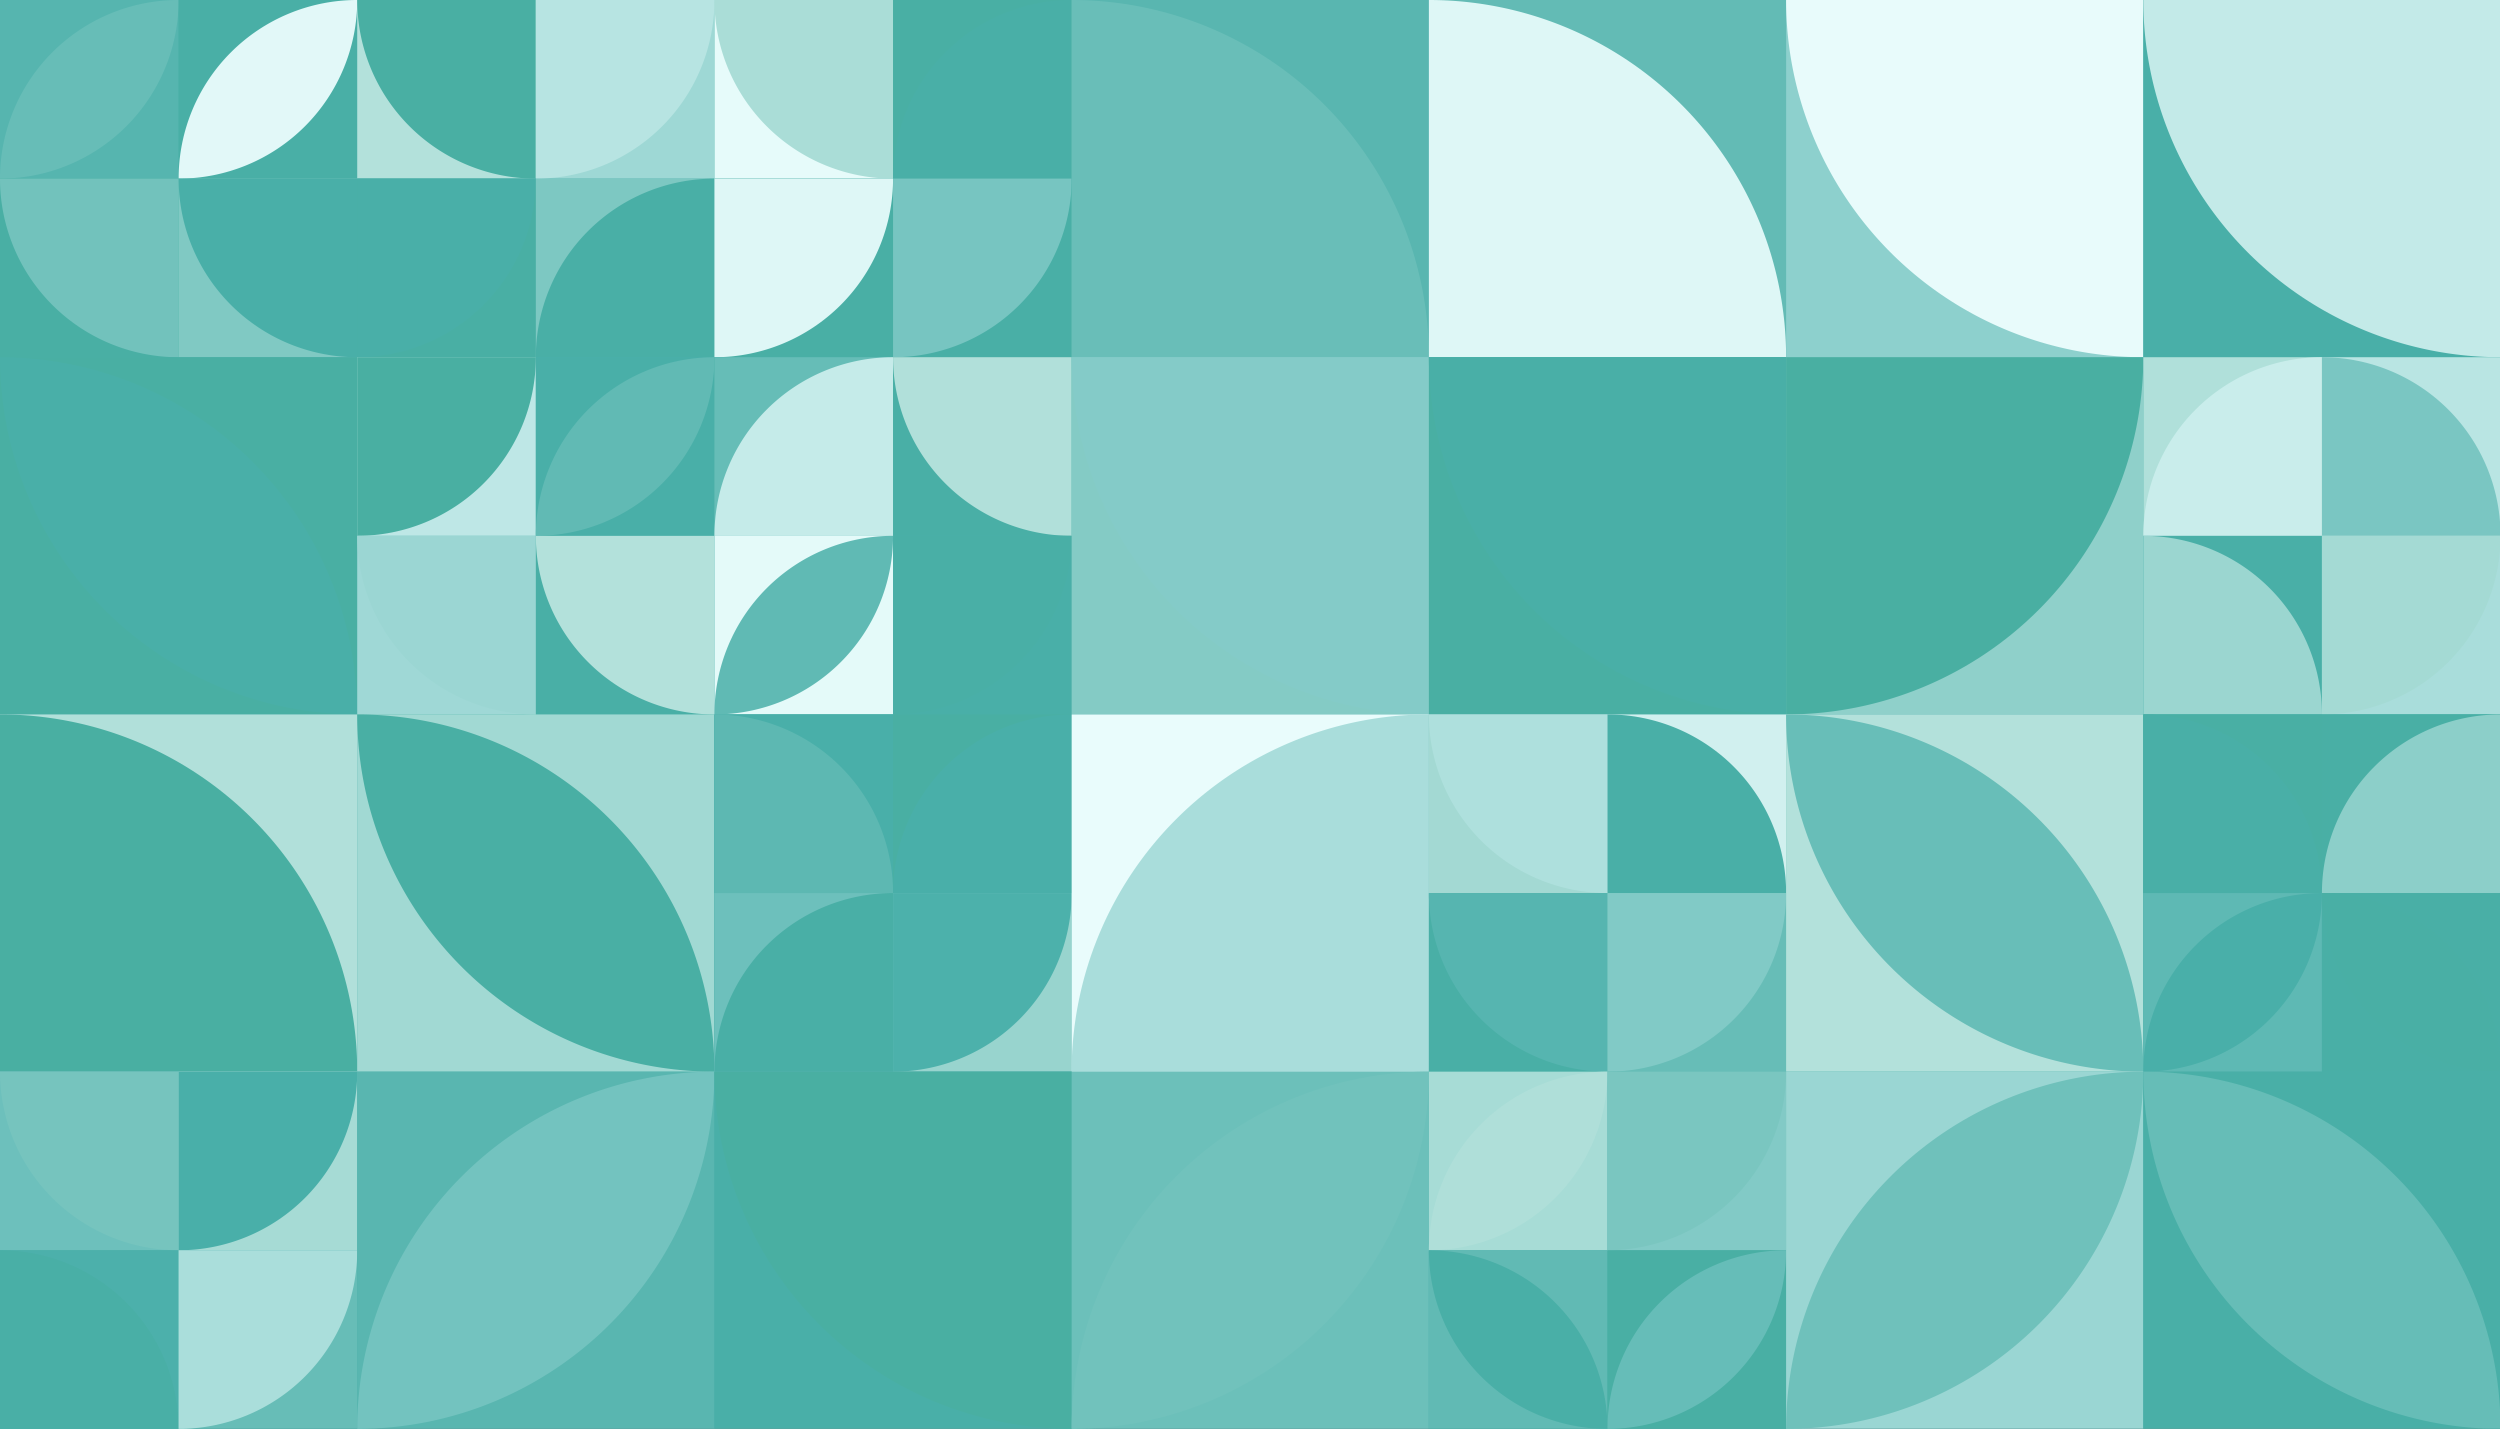 <?xml version="1.0" standalone="no"?><svg xmlns:xlink="http://www.w3.org/1999/xlink" xmlns="http://www.w3.org/2000/svg" viewBox="0 0 1000 571.429" preserveAspectRatio="xMaxYMax slice"><rect x="0" y="0" width="1000" height="571.429" fill="#333333" stroke="none"/><g transform="scale(1.15)"><rect x="0" y="0" width="869.75" height="497" fill="#49afa9"/><rect x="0" y="0" width="124.25" height="124.25" fill="#49afa9"/><rect x="0" y="0" width="62.13" height="62.13" fill="#56b5af"/><path d="M 0 62.13 A 62.13 62.13 0 0 1  62.13 0 L 0 62.13 A 62.13 62.13 0 0 0 62.13 0" fill="#67bdb7"/><rect x="62.13" y="0" width="62.13" height="62.13" fill="#49afa6"/><path d="M 62.13 62.13 A 62.13 62.13 0 0 1  124.26 0 L 62.13 62.13 A 62.13 62.13 0 0 0 124.26 0" fill="#e2f8f8"/><rect x="0" y="62.13" width="62.13" height="62.13" fill="#49afa4"/><path d="M 0 62.13 A 62.13 62.13 0 0 0 62.13 124.26 L 62.13 62.13" fill="#72c2bc"/><rect x="62.13" y="62.13" width="62.13" height="62.13" fill="#80c9c3"/><path d="M 62.13 62.13 A 62.13 62.13 0 0 0 124.26 124.26 L 124.26 62.13" fill="#49afa8"/><rect x="124.25" y="0" width="124.25" height="124.25" fill="#49afa9"/><rect x="124.25" y="0" width="62.13" height="62.13" fill="#b3e1db"/><path d="M 124.25 0 A 62.13 62.13 0 0 0 186.38 62.13 L 186.38 0" fill="#49afa3"/><rect x="186.38" y="0" width="62.13" height="62.13" fill="#9ed8d5"/><path d="M 186.38 62.13 A 62.13 62.13 0 0 0 248.51 0 L 186.38 0" fill="#b7e4e2"/><rect x="124.25" y="62.13" width="62.13" height="62.13" fill="#49afa4"/><path d="M 124.25 124.26 A 62.13 62.13 0 0 0 186.38 62.13 L 124.25 62.13" fill="#49afa8"/><rect x="186.38" y="62.13" width="62.13" height="62.13" fill="#7dc8c2"/><path d="M 186.38 124.26 A 62.13 62.13 0 0 1  248.51 62.13 L 248.51 124.26" fill="#49afa6"/><rect x="248.5" y="0" width="124.25" height="124.25" fill="#49afa9"/><rect x="248.5" y="0" width="62.13" height="62.13" fill="#e6fbfa"/><path d="M 248.5 0 A 62.13 62.13 0 0 0 310.63 62.13 L 310.63 0" fill="#aaddd7"/><rect x="310.63" y="0" width="62.13" height="62.13" fill="#49afa4"/><path d="M 310.63 62.13 A 62.13 62.13 0 0 1  372.76 0 L 372.76 62.13" fill="#49afa7"/><rect x="248.5" y="62.13" width="62.13" height="62.13" fill="#49afa5"/><path d="M 248.5 124.26 A 62.13 62.13 0 0 0 310.63 62.13 L 248.5 62.13" fill="#def7f6"/><rect x="310.63" y="62.13" width="62.13" height="62.13" fill="#49afa6"/><path d="M 310.63 124.26 A 62.13 62.13 0 0 0 372.76 62.13 L 310.63 62.13" fill="#77c5c1"/><rect x="372.75" y="0" width="124.25" height="124.25" fill="#59b6b0"/><path d="M 372.75 0 A 124.25 124.25 0 0 1 497 124.25 L 372.75 124.25" fill="#69beb8"/><rect x="497" y="0" width="124.25" height="124.25" fill="#63bbb5"/><path d="M 497 0 A 124.25 124.25 0 0 1 621.25 124.25 L 497 124.25" fill="#def7f6"/><rect x="621.25" y="0" width="124.25" height="124.25" fill="#8dd0cd"/><path d="M 621.25 0 A 124.25 124.25 0 0 0 745.5 124.25 L 745.5 0" fill="#e8fbfb"/><rect x="745.5" y="0" width="124.25" height="124.25" fill="#49afa8"/><path d="M 745.5 0 A 124.25 124.25 0 0 0 869.75 124.25 L 869.75 0" fill="#c3eae8"/><rect x="0" y="124.25" width="124.25" height="124.25" fill="#49afa3"/><path d="M 0 124.25 A 124.25 124.25 0 0 1  124.25 248.5 L 0 124.25 A 124.25 124.25 0 0 0 124.25 248.5" fill="#49afa8"/><rect x="124.25" y="124.25" width="124.25" height="124.25" fill="#49afa9"/><rect x="124.25" y="124.25" width="62.13" height="62.13" fill="#bee7e6"/><path d="M 124.25 186.38 A 62.13 62.13 0 0 0 186.38 124.25 L 124.25 124.25" fill="#49afa2"/><rect x="186.38" y="124.25" width="62.13" height="62.13" fill="#49afa8"/><path d="M 186.38 186.38 A 62.13 62.13 0 0 1  248.51 124.25 L 186.38 186.38 A 62.13 62.13 0 0 0 248.51 124.25" fill="#61bab4"/><rect x="124.25" y="186.38" width="62.13" height="62.13" fill="#9fd8d6"/><path d="M 124.25 186.38 A 62.13 62.13 0 0 0 186.38 248.51 L 186.38 186.38" fill="#9bd6d3"/><rect x="186.38" y="186.38" width="62.13" height="62.13" fill="#49afa6"/><path d="M 186.38 186.38 A 62.13 62.13 0 0 0 248.51 248.51 L 248.51 186.38" fill="#b3e1db"/><rect x="248.5" y="124.25" width="124.25" height="124.25" fill="#49afa9"/><rect x="248.5" y="124.25" width="62.13" height="62.13" fill="#66bdb7"/><path d="M 248.5 186.38 A 62.13 62.13 0 0 1  310.63 124.25 L 310.63 186.38" fill="#c5ebe9"/><rect x="310.63" y="124.25" width="62.13" height="62.13" fill="#49afa6"/><path d="M 310.63 124.25 A 62.13 62.13 0 0 0 372.76 186.38 L 372.76 124.25" fill="#b1e0da"/><rect x="248.5" y="186.38" width="62.13" height="62.13" fill="#e4faf9"/><path d="M 248.5 248.51 A 62.13 62.13 0 0 1  310.63 186.38 L 248.5 248.51 A 62.13 62.13 0 0 0 310.63 186.38" fill="#60bab4"/><rect x="310.63" y="186.38" width="62.13" height="62.13" fill="#49afa8"/><path d="M 310.63 248.51 A 62.13 62.13 0 0 0 372.76 186.38 L 310.63 186.38" fill="#49afa6"/><rect x="372.75" y="124.25" width="124.25" height="124.25" fill="#84cbc5"/><path d="M 372.75 124.25 A 124.25 124.25 0 0 0 497 248.5 L 497 124.25" fill="#84cbc8"/><rect x="497" y="124.25" width="124.25" height="124.25" fill="#49afa3"/><path d="M 497 124.25 A 124.25 124.25 0 0 0 621.25 248.5 L 621.25 124.25" fill="#49afa7"/><rect x="621.25" y="124.25" width="124.25" height="124.25" fill="#8fd0ca"/><path d="M 621.25 248.5 A 124.25 124.25 0 0 0 745.5 124.25 L 621.25 124.25" fill="#49afa2"/><rect x="745.5" y="124.25" width="124.25" height="124.25" fill="#49afa9"/><rect x="745.5" y="124.25" width="62.13" height="62.13" fill="#b0e0da"/><path d="M 745.5 186.38 A 62.13 62.13 0 0 1  807.63 124.25 L 807.63 186.38" fill="#c9edeb"/><rect x="807.63" y="124.25" width="62.13" height="62.13" fill="#b9e5e3"/><path d="M 807.63 124.25 A 62.13 62.13 0 0 1 869.76 186.38 L 807.63 186.38" fill="#7ac6c2"/><rect x="745.5" y="186.38" width="62.13" height="62.13" fill="#49afa7"/><path d="M 745.5 186.38 A 62.13 62.13 0 0 1 807.63 248.51 L 745.5 248.51" fill="#9bd6d0"/><rect x="807.63" y="186.38" width="62.13" height="62.13" fill="#a9dddb"/><path d="M 807.63 248.51 A 62.13 62.13 0 0 0 869.76 186.38 L 807.63 186.38" fill="#a4dad4"/><rect x="0" y="248.5" width="124.25" height="124.25" fill="#b1e0da"/><path d="M 0 248.5 A 124.25 124.25 0 0 1 124.25 372.75 L 0 372.75" fill="#49afa2"/><rect x="124.25" y="248.5" width="124.25" height="124.25" fill="#a1d9d3"/><path d="M 124.25 248.5 A 124.25 124.25 0 0 1  248.5 372.75 L 124.25 248.5 A 124.25 124.25 0 0 0 248.5 372.75" fill="#49afa4"/><rect x="248.5" y="248.5" width="124.25" height="124.25" fill="#49afa9"/><rect x="248.5" y="248.5" width="62.13" height="62.13" fill="#49afa9"/><path d="M 248.5 248.5 A 62.13 62.13 0 0 1 310.63 310.63 L 248.5 310.63" fill="#5db8b2"/><rect x="310.63" y="248.5" width="62.13" height="62.13" fill="#49afa3"/><path d="M 310.63 310.63 A 62.13 62.13 0 0 1  372.76 248.5 L 372.76 310.63" fill="#49afa9"/><rect x="248.5" y="310.63" width="62.13" height="62.13" fill="#6dc0bc"/><path d="M 248.5 372.76 A 62.13 62.13 0 0 1  310.63 310.63 L 310.63 372.76" fill="#49afa6"/><rect x="310.63" y="310.63" width="62.13" height="62.13" fill="#98d4ce"/><path d="M 310.63 372.76 A 62.13 62.13 0 0 0 372.76 310.63 L 310.63 310.63" fill="#4cb1ab"/><rect x="372.75" y="248.5" width="124.25" height="124.25" fill="#e9fcfc"/><path d="M 372.75 372.75 A 124.25 124.25 0 0 1  497 248.5 L 497 372.75" fill="#a9dddb"/><rect x="497" y="248.5" width="124.25" height="124.25" fill="#49afa9"/><rect x="497" y="248.5" width="62.13" height="62.13" fill="#a3d9d3"/><path d="M 497 248.5 A 62.13 62.13 0 0 0 559.13 310.63 L 559.13 248.5" fill="#aee0dd"/><rect x="559.13" y="248.5" width="62.13" height="62.13" fill="#d1f0ef"/><path d="M 559.13 248.5 A 62.13 62.13 0 0 1 621.26 310.63 L 559.13 310.63" fill="#49afa7"/><rect x="497" y="310.63" width="62.13" height="62.13" fill="#49afa6"/><path d="M 497 310.63 A 62.13 62.13 0 0 0 559.13 372.76 L 559.13 310.63" fill="#56b5b0"/><rect x="559.13" y="310.63" width="62.13" height="62.13" fill="#67bdb7"/><path d="M 559.13 372.76 A 62.13 62.13 0 0 0 621.26 310.63 L 559.13 310.63" fill="#81cac6"/><rect x="621.25" y="248.5" width="124.25" height="124.25" fill="#b3e1db"/><path d="M 621.25 248.5 A 124.25 124.25 0 0 1  745.5 372.75 L 621.25 248.5 A 124.25 124.25 0 0 0 745.5 372.75" fill="#68beb8"/><rect x="745.5" y="248.5" width="124.25" height="124.25" fill="#49afa9"/><rect x="745.5" y="248.5" width="62.13" height="62.13" fill="#49afa4"/><path d="M 745.5 248.5 A 62.13 62.13 0 0 1 807.63 310.63 L 745.5 310.63" fill="#49afa7"/><rect x="807.63" y="248.5" width="62.13" height="62.13" fill="#49afa5"/><path d="M 807.63 310.63 A 62.13 62.13 0 0 1  869.76 248.5 L 869.76 310.63" fill="#8ccfc9"/><rect x="745.5" y="310.63" width="62.13" height="62.13" fill="#5eb9b4"/><path d="M 745.5 372.76 A 62.13 62.13 0 0 1  807.63 310.63 L 745.5 372.76 A 62.13 62.13 0 0 0 807.63 310.63" fill="#49afa9"/><rect x="807.63" y="310.63" width="62.13" height="62.13" fill="#49afa6"/><path d="M 807.63 310.63 A 62.13 62.13 0 0 1  869.76 372.76 L 807.63 310.63 A 62.13 62.13 0 0 0 869.76 372.76" fill="#49afa5"/><rect x="0" y="372.75" width="124.25" height="124.25" fill="#49afa9"/><rect x="0" y="372.75" width="62.13" height="62.13" fill="#6dc0bc"/><path d="M 0 372.75 A 62.13 62.13 0 0 0 62.13 434.88 L 62.13 372.75" fill="#76c4be"/><rect x="62.13" y="372.75" width="62.13" height="62.13" fill="#a6dbd5"/><path d="M 62.13 434.88 A 62.13 62.13 0 0 0 124.26 372.75 L 62.13 372.75" fill="#49afa9"/><rect x="0" y="434.88" width="62.13" height="62.13" fill="#4cb0ab"/><path d="M 0 434.88 A 62.13 62.13 0 0 1 62.13 497.01 L 0 497.01" fill="#49afa6"/><rect x="62.13" y="434.88" width="62.13" height="62.13" fill="#67bdb7"/><path d="M 62.13 497.01 A 62.13 62.13 0 0 0 124.26 434.88 L 62.13 434.88" fill="#aadedb"/><rect x="124.25" y="372.75" width="124.25" height="124.25" fill="#59b6b0"/><path d="M 124.25 497 A 124.25 124.25 0 0 1  248.5 372.75 L 124.25 497 A 124.25 124.25 0 0 0 248.5 372.75" fill="#73c3bf"/><rect x="248.5" y="372.75" width="124.25" height="124.25" fill="#49afa8"/><path d="M 248.5 372.75 A 124.25 124.25 0 0 0 372.75 497 L 372.75 372.75" fill="#49afa2"/><rect x="372.75" y="372.75" width="124.25" height="124.25" fill="#6cc0ba"/><path d="M 372.75 497 A 124.25 124.25 0 0 1  497 372.75 L 372.75 497 A 124.25 124.25 0 0 0 497 372.75" fill="#71c2bc"/><rect x="497" y="372.75" width="124.25" height="124.25" fill="#49afa9"/><rect x="497" y="372.75" width="62.13" height="62.13" fill="#a7dcd6"/><path d="M 497 434.88 A 62.13 62.13 0 0 1  559.13 372.75 L 497 434.88 A 62.13 62.13 0 0 0 559.13 372.75" fill="#afdfd9"/><rect x="559.13" y="372.75" width="62.13" height="62.13" fill="#82cac6"/><path d="M 559.13 434.88 A 62.13 62.13 0 0 0 621.26 372.75 L 559.13 372.75" fill="#7ac6c0"/><rect x="497" y="434.88" width="62.13" height="62.13" fill="#61bab4"/><path d="M 497 434.88 A 62.13 62.13 0 0 1  559.13 497.01 L 497 434.88 A 62.13 62.13 0 0 0 559.13 497.01" fill="#49afa7"/><rect x="559.13" y="434.88" width="62.13" height="62.13" fill="#49afa4"/><path d="M 559.13 497.01 A 62.13 62.13 0 0 1  621.26 434.88 L 559.13 497.01 A 62.13 62.13 0 0 0 621.26 434.88" fill="#66bdb8"/><rect x="621.25" y="372.75" width="124.25" height="124.25" fill="#9ad6d3"/><path d="M 621.25 497 A 124.25 124.25 0 0 1  745.5 372.75 L 621.25 497 A 124.25 124.25 0 0 0 745.5 372.75" fill="#6fc1bb"/><rect x="745.5" y="372.75" width="124.25" height="124.25" fill="#49afa7"/><path d="M 745.5 372.75 A 124.25 124.25 0 0 1  869.75 497 L 745.5 372.75 A 124.25 124.25 0 0 0 869.75 497" fill="#66bdb7"/></g></svg>